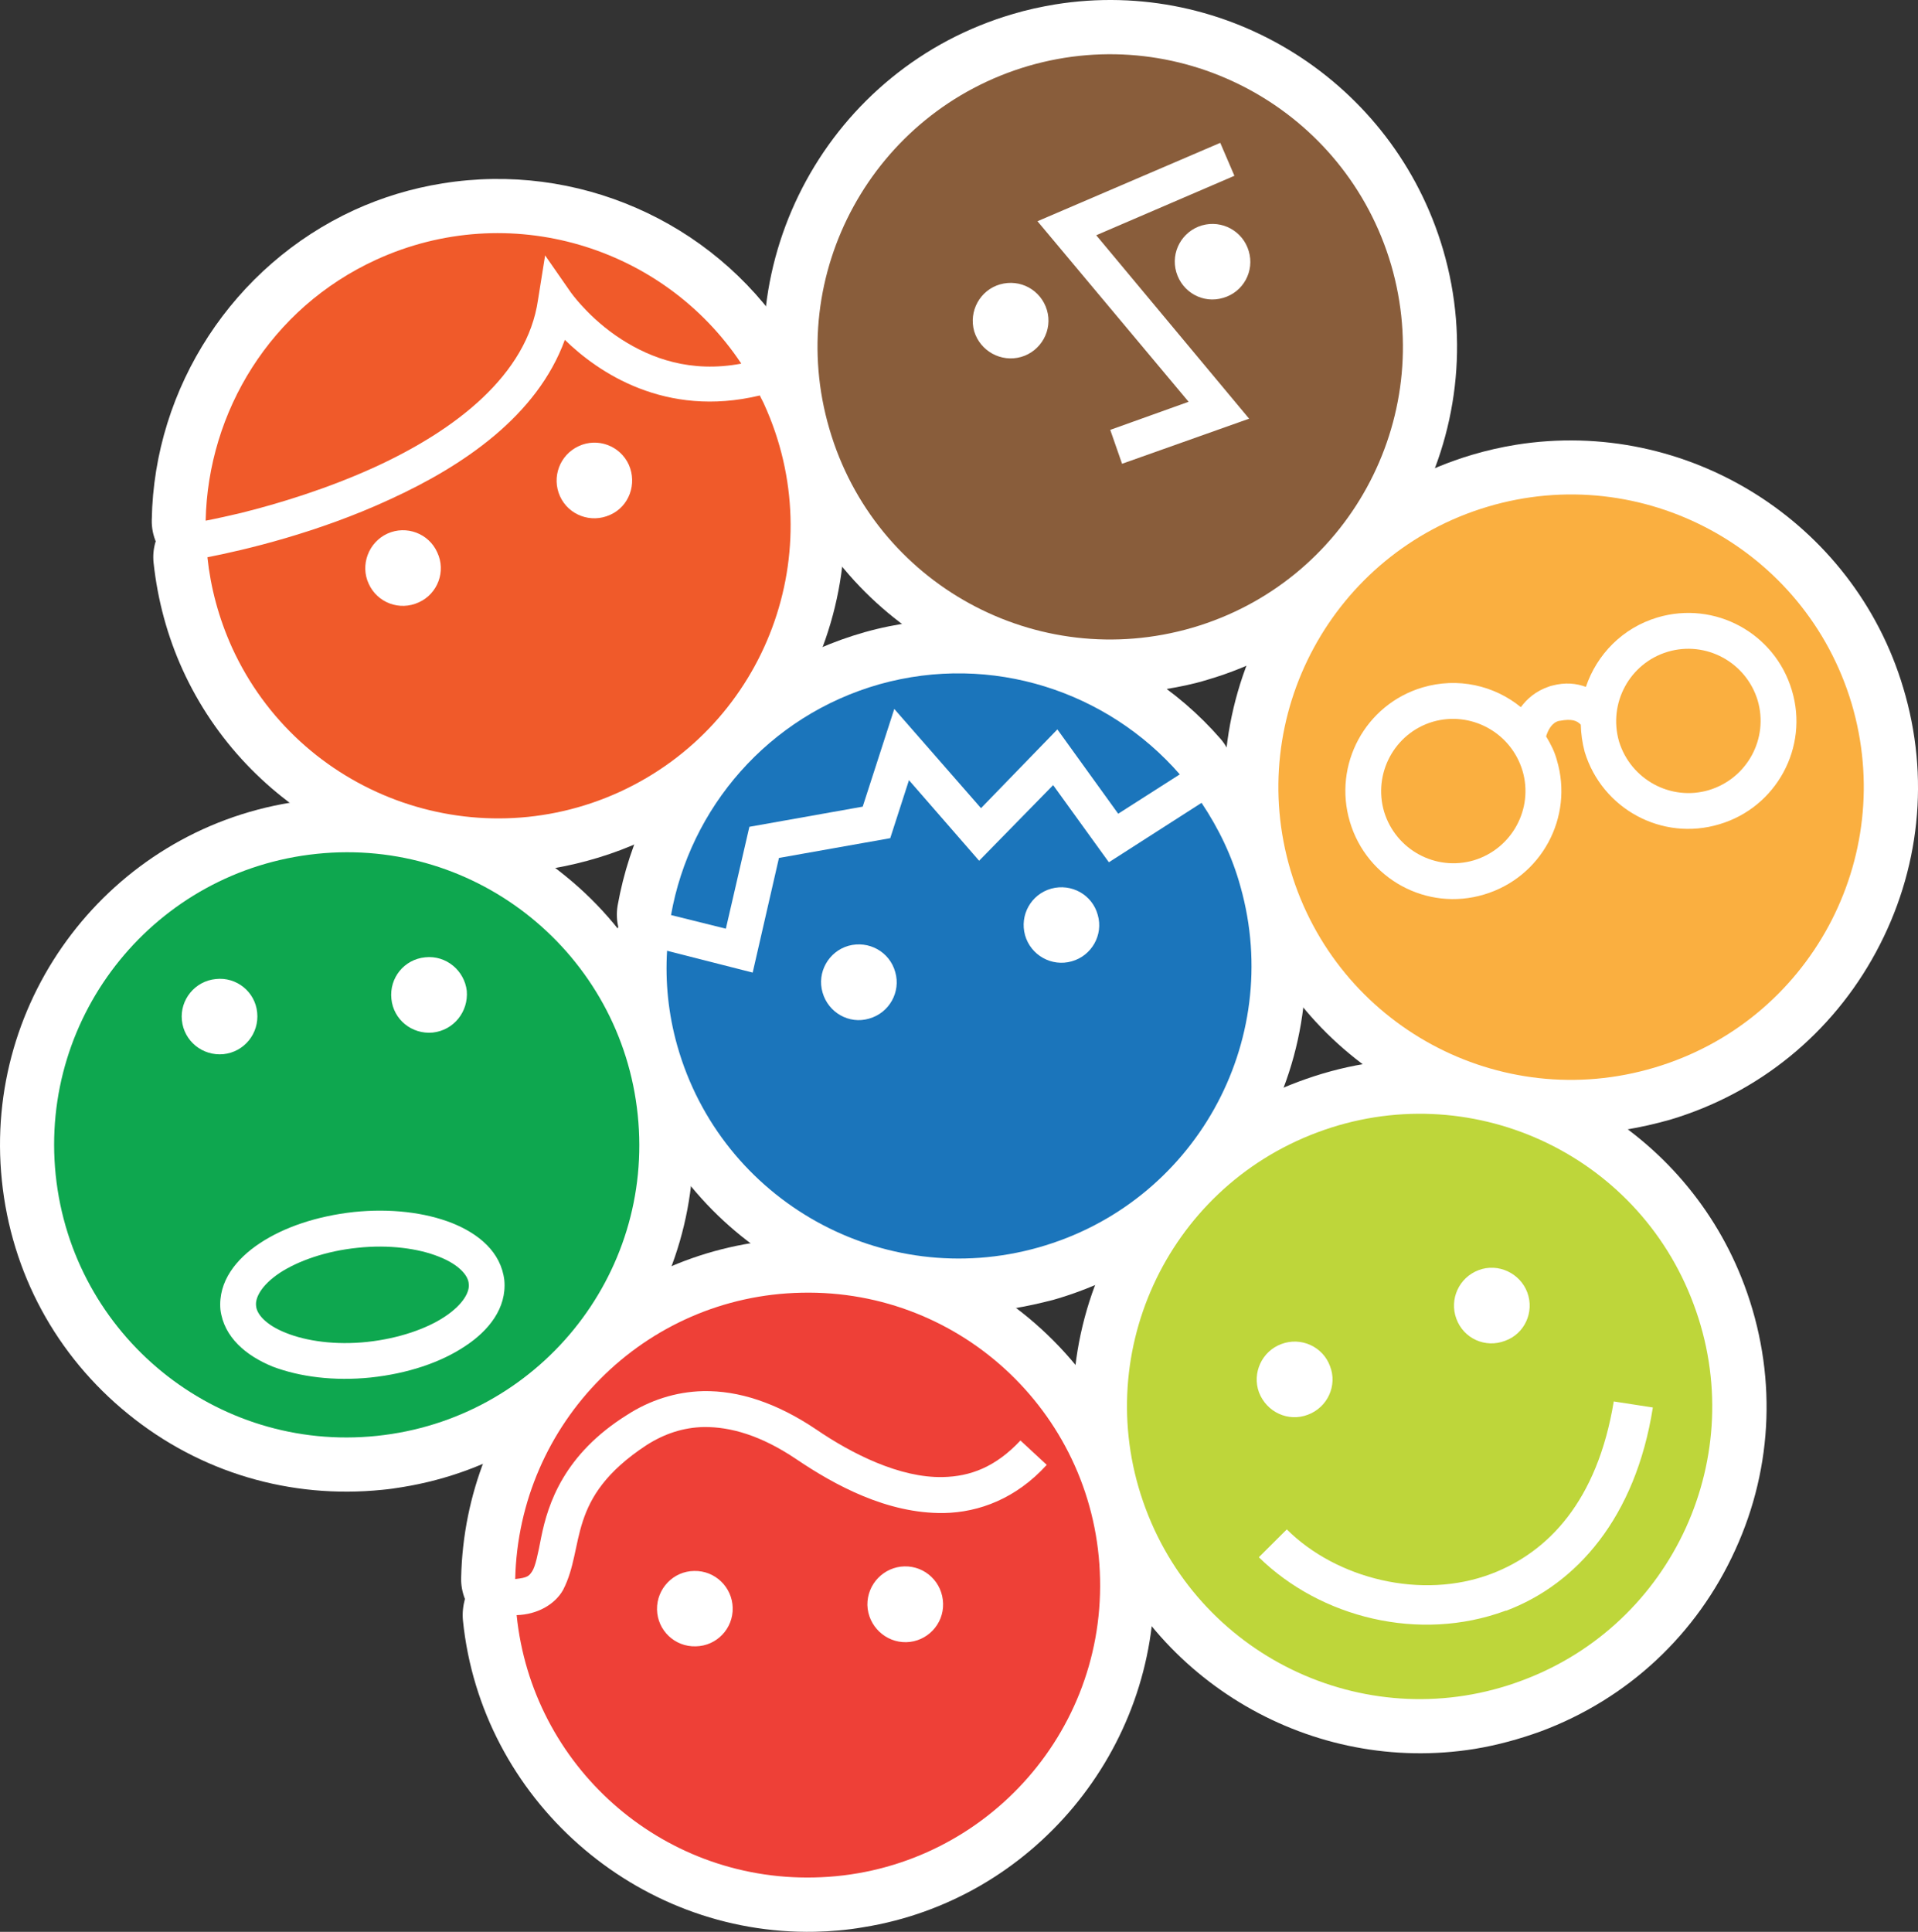 <?xml version="1.0" encoding="utf-8"?>
<!-- Generator: Adobe Illustrator 15.0.2, SVG Export Plug-In . SVG Version: 6.00 Build 0)  -->
<!DOCTYPE svg PUBLIC "-//W3C//DTD SVG 1.1//EN" "http://www.w3.org/Graphics/SVG/1.1/DTD/svg11.dtd">
<svg version="1.1" id="Layer_1" xmlns="http://www.w3.org/2000/svg" xmlns:xlink="http://www.w3.org/1999/xlink" x="0px" y="0px"
	 width="77.451px" height="78.002px" viewBox="0 0 77.451 78.002" enable-background="new 0 0 77.451 78.002" xml:space="preserve">
<rect x="0" y="0" width="77.451" height="78.002" fill="#333333" stroke="none"/>
<g>
	<path fill="#FFFFFF" d="M40.953,52.826c-7.018,1.142-13.772-3.166-15.705-10.017c-0.411-1.463-0.58-2.988-0.499-4.538
		c0.036-0.653,0.357-1.255,0.886-1.64c0.282-0.212,0.61-0.344,0.949-0.396c0.284-0.046,0.584-0.041,0.885,0.035l1.289,0.32
		l0.568-2.448c0.197-0.842,0.88-1.502,1.754-1.655l3.194-0.57l0.341-1.084c0.238-0.748,0.872-1.309,1.645-1.46
		c0.031-0.001,0.063-0.009,0.096-0.022c0.735-0.119,1.494,0.148,1.994,0.719l1.28,1.471l1.34-1.372
		c0.335-0.325,0.763-0.552,1.221-0.628c0.159-0.027,0.335-0.046,0.513-0.027c0.636,0.055,1.223,0.382,1.607,0.909l1.03,1.439
		l2.003-1.279c0.263-0.17,0.546-0.277,0.828-0.319c0.812-0.133,1.679,0.206,2.171,0.945c0.823,1.236,1.46,2.585,1.856,3.997
		c1.007,3.594,0.569,7.369-1.262,10.635c-1.822,3.268-4.812,5.621-8.412,6.646C42.003,52.62,41.474,52.742,40.953,52.826"/>
	<path fill="#FFFFFF" d="M29.655,39.651c-0.28,0.043-0.58,0.038-0.871-0.039l-2.214-0.552c-1.105-0.264-1.82-1.362-1.629-2.498
		c0.954-5.336,4.775-9.564,9.975-11.036c5.168-1.456,10.858,0.263,14.375,4.311c0.406,0.471,0.6,1.11,0.512,1.738
		c-0.099,0.625-0.449,1.185-0.979,1.531L46.333,34.7c-0.98,0.625-2.272,0.388-2.951-0.566l-0.931-1.299l-1.287,1.324
		c-0.431,0.435-1.011,0.678-1.623,0.654c-0.609-0.022-1.183-0.29-1.589-0.75l-0.946-1.087L36.91,33.25
		c-0.245,0.761-0.895,1.327-1.692,1.466l-3.154,0.579l-0.618,2.693c-0.141,0.571-0.501,1.057-0.988,1.373
		C30.208,39.507,29.944,39.603,29.655,39.651"/>
	<path fill="#FFFFFF" d="M34.864,77.816c-0.65,0.114-1.3,0.168-1.959,0.183c-7.234,0.148-13.48-5.375-14.211-12.57
		c-0.029-0.296,0.005-0.586,0.08-0.869c-0.104-0.267-0.162-0.555-0.152-0.86c0.148-6.75,5.077-12.432,11.725-13.508
		c0.646-0.105,1.304-0.168,1.972-0.177c3.73-0.083,7.282,1.289,9.98,3.88c2.7,2.585,4.227,6.078,4.305,9.815
		C46.753,70.65,41.704,76.719,34.864,77.816"/>
	<path fill="#FFFFFF" d="M22.347,35.062c-6.202,0.997-12.363-2.296-14.971-8.017c-0.616-1.354-1.01-2.81-1.173-4.311
		c-0.124-1.117,0.638-2.153,1.74-2.384c1.42-0.276,4.205-0.93,6.902-2.173c3.192-1.474,5.176-3.223,5.9-5.199
		c0.254-0.712,0.848-1.221,1.567-1.384c0.048-0.005,0.096-0.023,0.142-0.025c0.675-0.11,1.369,0.102,1.874,0.59
		c1.061,1.032,2.853,2.188,5.334,1.79c0.155-0.027,0.334-0.064,0.506-0.099c0.053-0.018,0.114-0.025,0.169-0.041
		c0.957-0.156,1.906,0.35,2.328,1.241c0.069,0.144,0.128,0.251,0.18,0.361c3.202,7.021,0.112,15.339-6.911,18.547
		C24.787,34.484,23.58,34.844,22.347,35.062"/>
	<path fill="#FFFFFF" d="M18.569,11.726c-0.847,0.131-1.676,0.379-2.464,0.752c-2.449,1.117-4.253,3.152-5.092,5.601
		c1-0.307,2.11-0.71,3.228-1.213c1.833-0.841,4.965-2.622,5.326-5.075l0.029-0.185C19.25,11.622,18.913,11.667,18.569,11.726
		 M8.659,23.19c-0.623,0.098-1.271-0.078-1.757-0.49c-0.503-0.424-0.792-1.055-0.773-1.715c0.092-5.36,3.299-10.257,8.164-12.499
		c1.144-0.524,2.344-0.884,3.577-1.081c5.405-0.875,10.852,1.502,13.872,6.063c0.415,0.61,0.49,1.387,0.21,2.055
		c-0.289,0.679-0.891,1.175-1.612,1.306l-0.243,0.042c-2.18,0.354-4.256-0.087-6.175-1.328c-0.319-0.195-0.588-0.401-0.849-0.601
		c-1.197,2.314-3.578,4.325-7.015,5.898c-2.167,0.981-4.353,1.626-5.8,1.985c-0.585,0.14-1.1,0.264-1.542,0.351
		C8.703,23.176,8.678,23.185,8.659,23.19"/>
	<path fill="#FFFFFF" d="M14.051,51.174c-0.94,0.149-1.745,0.444-2.345,0.835c-0.448,0.302-0.633,0.575-0.628,0.664
		c0.002,0.036,0.244,0.271,0.749,0.475c0.778,0.306,1.827,0.408,2.924,0.291c0.158-0.01,0.312-0.032,0.469-0.059
		c0.928-0.15,1.739-0.441,2.352-0.831c0.434-0.298,0.622-0.558,0.611-0.665c0.003-0.04-0.233-0.273-0.736-0.467
		c-0.778-0.316-1.818-0.42-2.93-0.306C14.351,51.127,14.2,51.145,14.051,51.174 M16.249,60.045
		c-0.268,0.045-0.537,0.084-0.811,0.109c-3.718,0.379-7.36-0.7-10.26-3.057c-2.913-2.364-4.72-5.707-5.103-9.433
		c-0.761-7.365,4.369-14.072,11.672-15.258c0.27-0.046,0.548-0.075,0.826-0.113c3.708-0.376,7.351,0.704,10.25,3.069
		c2.909,2.354,4.716,5.709,5.099,9.431C28.692,52.161,23.564,58.863,16.249,60.045"/>
	<path fill="#FFFFFF" d="M15.711,56.268L15.711,56.268c-0.218,0.038-0.441,0.064-0.668,0.084c-1.553,0.17-3.097-0.006-4.31-0.497
		c-1.516-0.605-2.455-1.669-2.559-2.91c-0.147-1.243,0.55-2.459,1.912-3.368c1.08-0.705,2.537-1.207,4.124-1.372
		c1.558-0.167,3.091,0.013,4.313,0.492c1.512,0.606,2.464,1.694,2.58,2.923c0.069,0.67-0.042,2.103-1.916,3.363
		C18.262,55.604,17.024,56.051,15.711,56.268"/>
	<path fill="#FFFFFF" d="M59.556,70.615c-6.558,1.058-13.012-2.7-15.343-8.928c-2.703-7.233,0.988-15.31,8.211-18.007
		c0.877-0.328,1.768-0.572,2.676-0.723c6.56-1.058,13.012,2.697,15.34,8.935c1.309,3.503,1.185,7.306-0.372,10.697
		c-1.551,3.41-4.339,6.009-7.845,7.317C61.361,70.219,60.464,70.465,59.556,70.615"/>
	<path fill="#FFFFFF" d="M65.974,28.773c0.032,0.136,0.045,0.279,0.054,0.422c-0.002,0.228,0.024,0.404,0.063,0.537
		c0.31,1.047,1.357,1.702,2.425,1.531c0.1-0.015,0.19-0.04,0.29-0.066c0.552-0.175,1.011-0.541,1.281-1.058
		c0.278-0.506,0.345-1.096,0.184-1.65c-0.324-1.042-1.365-1.705-2.427-1.527c-0.101,0.011-0.188,0.031-0.281,0.06
		c-0.689,0.208-1.215,0.716-1.453,1.41C66.078,28.546,66.023,28.664,65.974,28.773 M58.333,29.792
		c-0.093,0.013-0.182,0.035-0.279,0.058c-1.142,0.346-1.794,1.562-1.45,2.712c0.308,1.046,1.35,1.701,2.42,1.525
		c0.095-0.013,0.186-0.028,0.291-0.066c0.553-0.16,1.014-0.537,1.285-1.05c0.277-0.505,0.341-1.096,0.169-1.657
		c-0.035-0.136-0.11-0.293-0.219-0.479c-0.063-0.117-0.129-0.241-0.172-0.365c-0.115-0.067-0.236-0.141-0.335-0.221
		C59.563,29.86,58.939,29.698,58.333,29.792 M65.661,45.611c-6.91,1.117-13.645-3.102-15.643-9.833
		c-2.197-7.386,2.024-15.214,9.423-17.413c0.586-0.176,1.175-0.307,1.769-0.405c6.91-1.11,13.646,3.104,15.646,9.816
		c1.081,3.593,0.677,7.376-1.1,10.664c-1.777,3.293-4.731,5.699-8.316,6.771C66.855,45.375,66.264,45.511,65.661,45.611"/>
	<path fill="#FFFFFF" d="M58.566,31.224c-0.037,0.009-0.063,0.01-0.094,0.017c-0.374,0.11-0.595,0.524-0.489,0.911
		c0.117,0.371,0.525,0.601,0.919,0.48c0.376-0.118,0.595-0.515,0.477-0.896C59.283,31.386,58.924,31.171,58.566,31.224
		 M59.511,36.971L59.511,36.971c-2.519,0.41-4.977-1.126-5.713-3.573c-0.788-2.696,0.746-5.533,3.423-6.345
		c0.219-0.066,0.432-0.112,0.643-0.141c2.512-0.418,4.974,1.126,5.707,3.569c0.798,2.685-0.742,5.529-3.422,6.339
		C59.926,36.892,59.724,36.937,59.511,36.971"/>
	<path fill="#FFFFFF" d="M68.05,28.393c-0.022,0.001-0.059,0.011-0.088,0.025c-0.372,0.112-0.601,0.519-0.484,0.906
		c0.111,0.342,0.46,0.565,0.818,0.508c0.026-0.003,0.054-0.012,0.092-0.026c0.384-0.116,0.595-0.522,0.483-0.9
		C68.771,28.562,68.423,28.334,68.05,28.393 M68.996,34.145c-2.513,0.398-4.967-1.126-5.7-3.573
		c-0.796-2.695,0.739-5.536,3.418-6.349c0.229-0.065,0.432-0.117,0.645-0.146c2.52-0.403,4.961,1.125,5.707,3.573
		c0.798,2.703-0.739,5.543-3.432,6.347C69.42,34.059,69.206,34.107,68.996,34.145"/>
	<path fill="#FFFFFF" d="M47.053,27.827C40.1,28.95,33.37,24.699,31.396,17.93c-2.165-7.402,2.099-15.199,9.51-17.365
		c0.553-0.167,1.129-0.29,1.693-0.385c6.954-1.126,13.681,3.127,15.674,9.899c2.171,7.401-2.105,15.196-9.517,17.368
		c-0.551,0.17-1.132,0.29-1.698,0.38H47.053z"/>
	<path fill="#1B75BB" d="M43.278,38.815c-0.805,0.231-1.653-0.24-1.885-1.052c-0.226-0.816,0.242-1.653,1.057-1.882
		c0.815-0.222,1.655,0.242,1.878,1.058C44.564,37.746,44.083,38.591,43.278,38.815 M35.088,41.131
		c-0.802,0.234-1.639-0.246-1.871-1.053c-0.24-0.813,0.244-1.66,1.044-1.889c0.821-0.227,1.668,0.242,1.891,1.063
		C36.383,40.05,35.911,40.904,35.088,41.131 M48.52,32.416l-3.742,2.4l-2.251-3.115l-2.989,3.053l-2.833-3.253l-0.756,2.342
		l-4.494,0.798l-1.061,4.629l-3.457-0.881c-0.077,1.256,0.049,2.548,0.411,3.83c1.774,6.275,8.305,9.922,14.584,8.15
		c6.277-1.769,9.928-8.286,8.16-14.569C49.752,34.561,49.204,33.44,48.52,32.416"/>
	<path fill="#1B75BB" d="M27.097,36.948l2.214,0.55l0.95-4.114l4.576-0.814l1.275-3.945l3.502,4.006l3.084-3.18l2.456,3.405
		l2.487-1.589c-2.908-3.341-7.582-4.912-12.128-3.639C31.014,28.906,27.858,32.634,27.097,36.948"/>
	<path fill="#EE4037" d="M36.594,66.307c-0.841,0.015-1.543-0.657-1.568-1.498c-0.013-0.85,0.664-1.543,1.498-1.563
		c0.849-0.016,1.538,0.651,1.559,1.5C38.108,65.582,37.439,66.287,36.594,66.307 M28.097,66.474
		c-0.85,0.027-1.549-0.645-1.566-1.487c-0.016-0.842,0.662-1.549,1.502-1.556c0.839-0.02,1.536,0.651,1.554,1.49
		C29.606,65.757,28.945,66.458,28.097,66.474 M32.368,52.196c-6.361,0.129-11.42,5.266-11.563,11.561
		c0.513-0.05,0.563-0.137,0.675-0.298c0.138-0.192,0.243-0.713,0.374-1.389c0.275-1.363,0.92-3.352,3.481-4.948
		c0.889-0.574,1.943-0.928,3.061-0.952c1.429-0.028,2.96,0.468,4.566,1.549c1.44,0.984,3.381,1.962,5.115,1.92
		c1.102-0.022,2.126-0.403,3.13-1.476l1.062,0.984c-1.23,1.353-2.724,1.919-4.156,1.945c-2.293,0.031-4.411-1.13-5.963-2.179
		c-1.43-0.962-2.657-1.303-3.722-1.294c-0.849,0.017-1.614,0.279-2.322,0.732c-3.273,2.151-2.458,4.08-3.368,5.846
		c-0.33,0.589-1.045,0.994-1.876,1.017c0.618,6.062,5.796,10.726,11.999,10.593c6.516-0.13,11.704-5.525,11.56-12.055
		C44.286,57.227,38.894,52.05,32.368,52.196"/>
	<path fill="#F05A2A" d="M24.64,20.787c-0.773,0.353-1.68,0.015-2.026-0.748c-0.349-0.77-0.01-1.67,0.75-2.023
		c0.773-0.362,1.682-0.014,2.028,0.748C25.734,19.535,25.406,20.45,24.64,20.787 M16.914,24.32
		c-0.773,0.358-1.677,0.021-2.026-0.751c-0.35-0.751-0.011-1.673,0.76-2.025c0.76-0.344,1.667-0.007,2.009,0.76
		C18.018,23.068,17.675,23.975,16.914,24.32 M30.683,15.968c-3.83,0.922-6.548-0.948-7.874-2.246
		c-1.122,3.078-4.115,5.094-7.062,6.441c-2.92,1.353-5.896,2.05-7.371,2.337c0.129,1.23,0.456,2.454,0.994,3.648
		c2.705,5.923,9.724,8.536,15.653,5.827c5.939-2.724,8.542-9.735,5.829-15.663C30.8,16.192,30.733,16.086,30.683,15.968"/>
	<path fill="#F05A2A" d="M15.145,18.856c3.23-1.482,6.144-3.706,6.581-6.754l0.286-1.79l1.04,1.497
		c-0.003-0.012,0.155,0.231,0.512,0.607c0.338,0.369,0.869,0.861,1.533,1.287c1.191,0.764,2.788,1.364,4.837,0.979
		c-3.158-4.753-9.386-6.645-14.735-4.199c-4.27,1.95-6.803,6.14-6.894,10.54c0.402-0.075,0.873-0.184,1.426-0.311
		C11.241,20.337,13.224,19.734,15.145,18.856"/>
	<path fill="#0EA74F" d="M18.764,54.366c-0.977,0.649-2.299,1.094-3.795,1.254c-1.477,0.151-2.859-0.024-3.96-0.441
		c-1.068-0.437-1.97-1.182-2.108-2.303c-0.098-1.136,0.638-2.05,1.599-2.683c0.984-0.65,2.3-1.091,3.789-1.256
		c1.479-0.152,2.872,0.017,3.964,0.446c1.077,0.432,1.979,1.168,2.113,2.314C20.466,52.819,19.733,53.736,18.764,54.366
		 M8.713,39.531c0.838-0.096,1.594,0.518,1.672,1.352c0.087,0.846-0.527,1.596-1.363,1.681c-0.839,0.08-1.591-0.522-1.677-1.368
		C7.26,40.365,7.876,39.611,8.713,39.531 M17.171,38.653c0.836-0.09,1.582,0.528,1.678,1.354c0.071,0.847-0.531,1.594-1.374,1.685
		c-0.84,0.08-1.588-0.52-1.67-1.361C15.717,39.485,16.319,38.736,17.171,38.653 M12.796,34.475c-6.5,0.67-11.214,6.47-10.548,12.96
		c0.673,6.49,6.475,11.216,12.965,10.542c6.492-0.67,11.214-6.469,10.539-12.961C25.084,38.525,19.278,33.803,12.796,34.475"/>
	<path fill="#0EA74F" d="M17.714,50.737c-0.814-0.325-2-0.493-3.28-0.354c-1.279,0.13-2.401,0.531-3.136,1.012
		c-0.758,0.507-0.996,1.015-0.957,1.327c0.017,0.319,0.37,0.77,1.217,1.101c0.804,0.323,1.979,0.498,3.278,0.359
		c1.269-0.138,2.4-0.532,3.133-1.024c0.755-0.503,1.004-1.014,0.959-1.323C18.912,51.517,18.556,51.066,17.714,50.737"/>
	<path fill="#BED63A" d="M60.824,65.035c-0.019-0.006-0.031,0.002-0.031,0.002c-3.485,1.289-7.474,0.277-9.959-2.16l1.128-1.124
		c2.005,1.995,5.447,2.863,8.265,1.792c2.292-0.874,4.274-2.936,4.938-6.957l0.003-0.001l1.576,0.243
		C66.044,61.279,63.659,63.967,60.824,65.035 M51.744,54.268c0.789-0.298,1.676,0.103,1.964,0.895
		c0.307,0.784-0.106,1.668-0.896,1.96c-0.786,0.3-1.662-0.098-1.973-0.904C50.552,55.441,50.957,54.558,51.744,54.268
		 M59.709,51.284c0.785-0.297,1.669,0.119,1.963,0.895c0.298,0.794-0.107,1.678-0.894,1.958c-0.792,0.308-1.678-0.087-1.97-0.893
		C58.52,52.462,58.912,51.586,59.709,51.284 M53.195,45.723c-6.121,2.287-9.223,9.087-6.931,15.196
		c2.287,6.111,9.095,9.227,15.205,6.932c6.104-2.272,9.208-9.091,6.921-15.191C66.117,46.537,59.301,43.436,53.195,45.723"/>
	<path fill="#FAAF40" d="M69.43,33.281c-2.313,0.697-4.739-0.619-5.439-2.925c-0.099-0.372-0.147-0.73-0.157-1.095
		c-0.147-0.159-0.357-0.251-0.843-0.157l-0.033,0.002c-0.297,0.069-0.447,0.376-0.525,0.627c0.182,0.3,0.343,0.611,0.435,0.958
		c0.688,2.309-0.625,4.736-2.937,5.426c-2.31,0.696-4.737-0.626-5.421-2.935c-0.688-2.308,0.623-4.736,2.929-5.424
		c1.434-0.425,2.906-0.078,3.974,0.795c0.246-0.331,0.598-0.651,1.148-0.836c0.023-0.007,0.066-0.024,0.115-0.033
		c0.535-0.145,0.989-0.089,1.364,0.051c0.44-1.306,1.477-2.383,2.891-2.804c2.312-0.688,4.736,0.629,5.425,2.937
		C73.055,30.168,71.731,32.601,69.43,33.281 M60.071,20.46c-6.255,1.868-9.819,8.446-7.953,14.697
		c1.867,6.257,8.446,9.817,14.696,7.948c6.263-1.864,9.81-8.447,7.956-14.7C72.9,22.153,66.313,18.597,60.071,20.46"/>
	<path fill="#FAAF40" d="M57.852,29.144c-1.543,0.462-2.413,2.09-1.96,3.632c0.47,1.536,2.082,2.416,3.627,1.96
		c1.541-0.469,2.416-2.088,1.961-3.618C61.013,29.573,59.393,28.693,57.852,29.144"/>
	<path fill="#FAAF40" d="M67.344,26.317c-1.536,0.461-2.412,2.074-1.965,3.625c0.476,1.54,2.093,2.415,3.629,1.96
		c1.544-0.467,2.422-2.079,1.968-3.625C70.507,26.739,68.89,25.858,67.344,26.317"/>
	<path fill="#895D3B" d="M44.267,9.499l6.174,7.406l-5.131,1.821l-0.477-1.369l3.164-1.134l-6.102-7.29l7.379-3.165h0.002
		l0.571,1.33L44.267,9.499z M49.391,12.028c-0.81,0.244-1.653-0.225-1.891-1.04c-0.235-0.807,0.227-1.648,1.037-1.887
		c0.812-0.232,1.652,0.232,1.889,1.038C50.667,10.947,50.206,11.796,49.391,12.028 M41.236,14.412
		c-0.814,0.232-1.655-0.238-1.897-1.035c-0.229-0.813,0.235-1.659,1.038-1.893c0.822-0.237,1.658,0.225,1.9,1.038
		C42.516,13.323,42.042,14.179,41.236,14.412 M41.526,2.663c-6.27,1.838-9.872,8.397-8.034,14.657
		c1.826,6.263,8.38,9.854,14.658,8.025c6.257-1.827,9.854-8.388,8.025-14.651C54.335,4.438,47.781,0.841,41.526,2.663"/>
</g>
</svg>

